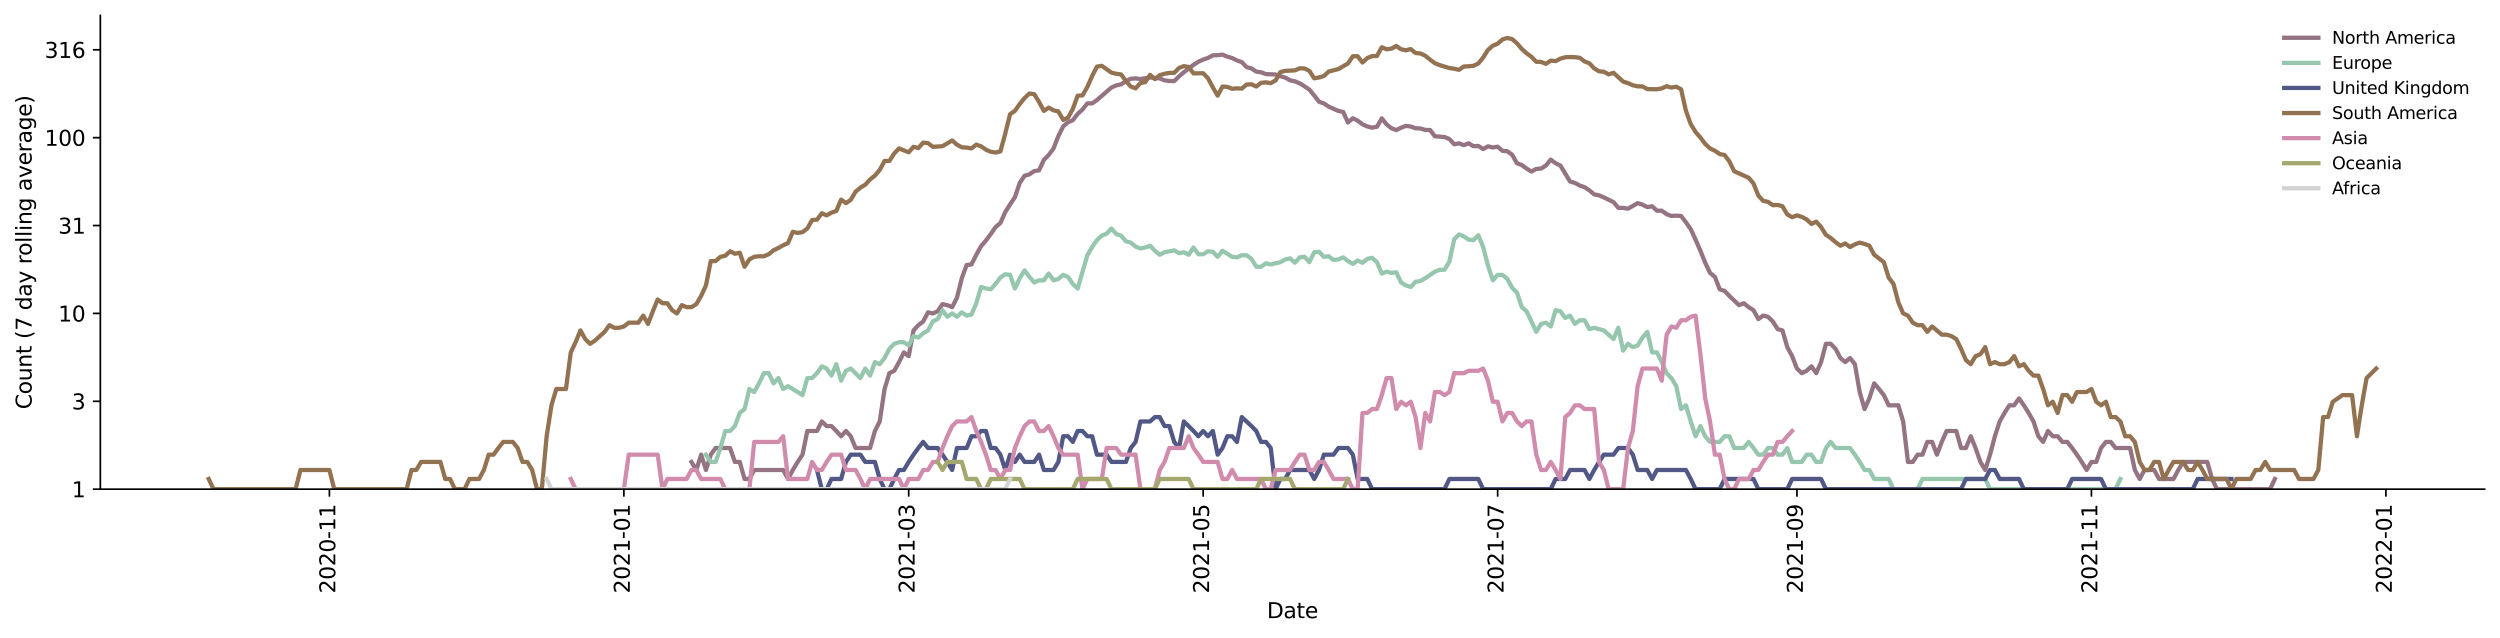 <?xml version="1.0" encoding="utf-8" standalone="no"?>
<!DOCTYPE svg PUBLIC "-//W3C//DTD SVG 1.1//EN"
  "http://www.w3.org/Graphics/SVG/1.1/DTD/svg11.dtd">
<svg height="298.621pt" version="1.1" viewBox="0 0 1170.166 298.621" width="1170.166pt" xmlns="http://www.w3.org/2000/svg" xmlns:xlink="http://www.w3.org/1999/xlink">
 <defs>
  <style type="text/css">*{stroke-linecap:butt;stroke-linejoin:round;}</style>
 </defs>
 <g id="figure_1">
  <g id="patch_1">
   <path d="M 0 298.621 
L 1170.166 298.621 
L 1170.166 0 
L 0 0 
z
" style="fill:#ffffff;"/>
  </g>
  <g id="axes_1">
   <g id="patch_2">
    <path d="M 46.966 228.96 
L 1162.966 228.96 
L 1162.966 7.2 
L 46.966 7.2 
z
" style="fill:#ffffff;"/>
   </g>
   <g id="matplotlib.axis_1">
    <g id="xtick_1">
     <g id="line2d_1">
      <defs>
       <path d="M 0 0 
L 0 3.5 
" id="m8f7bb6a500" style="stroke:#000000;stroke-width:0.8;"/>
      </defs>
      <g>
       <use style="stroke:#000000;stroke-width:0.8;" x="154.182" xlink:href="#m8f7bb6a500" y="228.96"/>
      </g>
     </g>
     <g id="text_1">
      <!-- 2020-11 -->
      <g transform="translate(156.941 277.743)rotate(-90)scale(0.1 -0.1)">
       <defs>
        <path d="M 1228 531 
L 3431 531 
L 3431 0 
L 469 0 
L 469 531 
Q 828 903 1448 1529 
Q 2069 2156 2228 2338 
Q 2531 2678 2651 2914 
Q 2772 3150 2772 3378 
Q 2772 3750 2511 3984 
Q 2250 4219 1831 4219 
Q 1534 4219 1204 4116 
Q 875 4013 500 3803 
L 500 4441 
Q 881 4594 1212 4672 
Q 1544 4750 1819 4750 
Q 2544 4750 2975 4387 
Q 3406 4025 3406 3419 
Q 3406 3131 3298 2873 
Q 3191 2616 2906 2266 
Q 2828 2175 2409 1742 
Q 1991 1309 1228 531 
z
" id="DejaVuSans-32" transform="scale(0.016)"/>
        <path d="M 2034 4250 
Q 1547 4250 1301 3770 
Q 1056 3291 1056 2328 
Q 1056 1369 1301 889 
Q 1547 409 2034 409 
Q 2525 409 2770 889 
Q 3016 1369 3016 2328 
Q 3016 3291 2770 3770 
Q 2525 4250 2034 4250 
z
M 2034 4750 
Q 2819 4750 3233 4129 
Q 3647 3509 3647 2328 
Q 3647 1150 3233 529 
Q 2819 -91 2034 -91 
Q 1250 -91 836 529 
Q 422 1150 422 2328 
Q 422 3509 836 4129 
Q 1250 4750 2034 4750 
z
" id="DejaVuSans-30" transform="scale(0.016)"/>
        <path d="M 313 2009 
L 1997 2009 
L 1997 1497 
L 313 1497 
L 313 2009 
z
" id="DejaVuSans-2d" transform="scale(0.016)"/>
        <path d="M 794 531 
L 1825 531 
L 1825 4091 
L 703 3866 
L 703 4441 
L 1819 4666 
L 2450 4666 
L 2450 531 
L 3481 531 
L 3481 0 
L 794 0 
L 794 531 
z
" id="DejaVuSans-31" transform="scale(0.016)"/>
       </defs>
       <use xlink:href="#DejaVuSans-32"/>
       <use x="63.623" xlink:href="#DejaVuSans-30"/>
       <use x="127.246" xlink:href="#DejaVuSans-32"/>
       <use x="190.869" xlink:href="#DejaVuSans-30"/>
       <use x="254.492" xlink:href="#DejaVuSans-2d"/>
       <use x="290.576" xlink:href="#DejaVuSans-31"/>
       <use x="354.199" xlink:href="#DejaVuSans-31"/>
      </g>
     </g>
    </g>
    <g id="xtick_2">
     <g id="line2d_2">
      <g>
       <use style="stroke:#000000;stroke-width:0.8;" x="292.016" xlink:href="#m8f7bb6a500" y="228.96"/>
      </g>
     </g>
     <g id="text_2">
      <!-- 2021-01 -->
      <g transform="translate(294.775 277.743)rotate(-90)scale(0.1 -0.1)">
       <use xlink:href="#DejaVuSans-32"/>
       <use x="63.623" xlink:href="#DejaVuSans-30"/>
       <use x="127.246" xlink:href="#DejaVuSans-32"/>
       <use x="190.869" xlink:href="#DejaVuSans-31"/>
       <use x="254.492" xlink:href="#DejaVuSans-2d"/>
       <use x="290.576" xlink:href="#DejaVuSans-30"/>
       <use x="354.199" xlink:href="#DejaVuSans-31"/>
      </g>
     </g>
    </g>
    <g id="xtick_3">
     <g id="line2d_3">
      <g>
       <use style="stroke:#000000;stroke-width:0.8;" x="425.33" xlink:href="#m8f7bb6a500" y="228.96"/>
      </g>
     </g>
     <g id="text_3">
      <!-- 2021-03 -->
      <g transform="translate(428.089 277.743)rotate(-90)scale(0.1 -0.1)">
       <defs>
        <path d="M 2597 2516 
Q 3050 2419 3304 2112 
Q 3559 1806 3559 1356 
Q 3559 666 3084 287 
Q 2609 -91 1734 -91 
Q 1441 -91 1130 -33 
Q 819 25 488 141 
L 488 750 
Q 750 597 1062 519 
Q 1375 441 1716 441 
Q 2309 441 2620 675 
Q 2931 909 2931 1356 
Q 2931 1769 2642 2001 
Q 2353 2234 1838 2234 
L 1294 2234 
L 1294 2753 
L 1863 2753 
Q 2328 2753 2575 2939 
Q 2822 3125 2822 3475 
Q 2822 3834 2567 4026 
Q 2313 4219 1838 4219 
Q 1578 4219 1281 4162 
Q 984 4106 628 3988 
L 628 4550 
Q 988 4650 1302 4700 
Q 1616 4750 1894 4750 
Q 2613 4750 3031 4423 
Q 3450 4097 3450 3541 
Q 3450 3153 3228 2886 
Q 3006 2619 2597 2516 
z
" id="DejaVuSans-33" transform="scale(0.016)"/>
       </defs>
       <use xlink:href="#DejaVuSans-32"/>
       <use x="63.623" xlink:href="#DejaVuSans-30"/>
       <use x="127.246" xlink:href="#DejaVuSans-32"/>
       <use x="190.869" xlink:href="#DejaVuSans-31"/>
       <use x="254.492" xlink:href="#DejaVuSans-2d"/>
       <use x="290.576" xlink:href="#DejaVuSans-30"/>
       <use x="354.199" xlink:href="#DejaVuSans-33"/>
      </g>
     </g>
    </g>
    <g id="xtick_4">
     <g id="line2d_4">
      <g>
       <use style="stroke:#000000;stroke-width:0.8;" x="563.164" xlink:href="#m8f7bb6a500" y="228.96"/>
      </g>
     </g>
     <g id="text_4">
      <!-- 2021-05 -->
      <g transform="translate(565.923 277.743)rotate(-90)scale(0.1 -0.1)">
       <defs>
        <path d="M 691 4666 
L 3169 4666 
L 3169 4134 
L 1269 4134 
L 1269 2991 
Q 1406 3038 1543 3061 
Q 1681 3084 1819 3084 
Q 2600 3084 3056 2656 
Q 3513 2228 3513 1497 
Q 3513 744 3044 326 
Q 2575 -91 1722 -91 
Q 1428 -91 1123 -41 
Q 819 9 494 109 
L 494 744 
Q 775 591 1075 516 
Q 1375 441 1709 441 
Q 2250 441 2565 725 
Q 2881 1009 2881 1497 
Q 2881 1984 2565 2268 
Q 2250 2553 1709 2553 
Q 1456 2553 1204 2497 
Q 953 2441 691 2322 
L 691 4666 
z
" id="DejaVuSans-35" transform="scale(0.016)"/>
       </defs>
       <use xlink:href="#DejaVuSans-32"/>
       <use x="63.623" xlink:href="#DejaVuSans-30"/>
       <use x="127.246" xlink:href="#DejaVuSans-32"/>
       <use x="190.869" xlink:href="#DejaVuSans-31"/>
       <use x="254.492" xlink:href="#DejaVuSans-2d"/>
       <use x="290.576" xlink:href="#DejaVuSans-30"/>
       <use x="354.199" xlink:href="#DejaVuSans-35"/>
      </g>
     </g>
    </g>
    <g id="xtick_5">
     <g id="line2d_5">
      <g>
       <use style="stroke:#000000;stroke-width:0.8;" x="700.997" xlink:href="#m8f7bb6a500" y="228.96"/>
      </g>
     </g>
     <g id="text_5">
      <!-- 2021-07 -->
      <g transform="translate(703.757 277.743)rotate(-90)scale(0.1 -0.1)">
       <defs>
        <path d="M 525 4666 
L 3525 4666 
L 3525 4397 
L 1831 0 
L 1172 0 
L 2766 4134 
L 525 4134 
L 525 4666 
z
" id="DejaVuSans-37" transform="scale(0.016)"/>
       </defs>
       <use xlink:href="#DejaVuSans-32"/>
       <use x="63.623" xlink:href="#DejaVuSans-30"/>
       <use x="127.246" xlink:href="#DejaVuSans-32"/>
       <use x="190.869" xlink:href="#DejaVuSans-31"/>
       <use x="254.492" xlink:href="#DejaVuSans-2d"/>
       <use x="290.576" xlink:href="#DejaVuSans-30"/>
       <use x="354.199" xlink:href="#DejaVuSans-37"/>
      </g>
     </g>
    </g>
    <g id="xtick_6">
     <g id="line2d_6">
      <g>
       <use style="stroke:#000000;stroke-width:0.8;" x="841.09" xlink:href="#m8f7bb6a500" y="228.96"/>
      </g>
     </g>
     <g id="text_6">
      <!-- 2021-09 -->
      <g transform="translate(843.85 277.743)rotate(-90)scale(0.1 -0.1)">
       <defs>
        <path d="M 703 97 
L 703 672 
Q 941 559 1184 500 
Q 1428 441 1663 441 
Q 2288 441 2617 861 
Q 2947 1281 2994 2138 
Q 2813 1869 2534 1725 
Q 2256 1581 1919 1581 
Q 1219 1581 811 2004 
Q 403 2428 403 3163 
Q 403 3881 828 4315 
Q 1253 4750 1959 4750 
Q 2769 4750 3195 4129 
Q 3622 3509 3622 2328 
Q 3622 1225 3098 567 
Q 2575 -91 1691 -91 
Q 1453 -91 1209 -44 
Q 966 3 703 97 
z
M 1959 2075 
Q 2384 2075 2632 2365 
Q 2881 2656 2881 3163 
Q 2881 3666 2632 3958 
Q 2384 4250 1959 4250 
Q 1534 4250 1286 3958 
Q 1038 3666 1038 3163 
Q 1038 2656 1286 2365 
Q 1534 2075 1959 2075 
z
" id="DejaVuSans-39" transform="scale(0.016)"/>
       </defs>
       <use xlink:href="#DejaVuSans-32"/>
       <use x="63.623" xlink:href="#DejaVuSans-30"/>
       <use x="127.246" xlink:href="#DejaVuSans-32"/>
       <use x="190.869" xlink:href="#DejaVuSans-31"/>
       <use x="254.492" xlink:href="#DejaVuSans-2d"/>
       <use x="290.576" xlink:href="#DejaVuSans-30"/>
       <use x="354.199" xlink:href="#DejaVuSans-39"/>
      </g>
     </g>
    </g>
    <g id="xtick_7">
     <g id="line2d_7">
      <g>
       <use style="stroke:#000000;stroke-width:0.8;" x="978.924" xlink:href="#m8f7bb6a500" y="228.96"/>
      </g>
     </g>
     <g id="text_7">
      <!-- 2021-11 -->
      <g transform="translate(981.683 277.743)rotate(-90)scale(0.1 -0.1)">
       <use xlink:href="#DejaVuSans-32"/>
       <use x="63.623" xlink:href="#DejaVuSans-30"/>
       <use x="127.246" xlink:href="#DejaVuSans-32"/>
       <use x="190.869" xlink:href="#DejaVuSans-31"/>
       <use x="254.492" xlink:href="#DejaVuSans-2d"/>
       <use x="290.576" xlink:href="#DejaVuSans-31"/>
       <use x="354.199" xlink:href="#DejaVuSans-31"/>
      </g>
     </g>
    </g>
    <g id="xtick_8">
     <g id="line2d_8">
      <g>
       <use style="stroke:#000000;stroke-width:0.8;" x="1116.757" xlink:href="#m8f7bb6a500" y="228.96"/>
      </g>
     </g>
     <g id="text_8">
      <!-- 2022-01 -->
      <g transform="translate(1119.517 277.743)rotate(-90)scale(0.1 -0.1)">
       <use xlink:href="#DejaVuSans-32"/>
       <use x="63.623" xlink:href="#DejaVuSans-30"/>
       <use x="127.246" xlink:href="#DejaVuSans-32"/>
       <use x="190.869" xlink:href="#DejaVuSans-32"/>
       <use x="254.492" xlink:href="#DejaVuSans-2d"/>
       <use x="290.576" xlink:href="#DejaVuSans-30"/>
       <use x="354.199" xlink:href="#DejaVuSans-31"/>
      </g>
     </g>
    </g>
    <g id="text_9">
     <!-- Date -->
     <g transform="translate(593.015 289.341)scale(0.1 -0.1)">
      <defs>
       <path d="M 1259 4147 
L 1259 519 
L 2022 519 
Q 2988 519 3436 956 
Q 3884 1394 3884 2338 
Q 3884 3275 3436 3711 
Q 2988 4147 2022 4147 
L 1259 4147 
z
M 628 4666 
L 1925 4666 
Q 3281 4666 3915 4102 
Q 4550 3538 4550 2338 
Q 4550 1131 3912 565 
Q 3275 0 1925 0 
L 628 0 
L 628 4666 
z
" id="DejaVuSans-44" transform="scale(0.016)"/>
       <path d="M 2194 1759 
Q 1497 1759 1228 1600 
Q 959 1441 959 1056 
Q 959 750 1161 570 
Q 1363 391 1709 391 
Q 2188 391 2477 730 
Q 2766 1069 2766 1631 
L 2766 1759 
L 2194 1759 
z
M 3341 1997 
L 3341 0 
L 2766 0 
L 2766 531 
Q 2569 213 2275 61 
Q 1981 -91 1556 -91 
Q 1019 -91 701 211 
Q 384 513 384 1019 
Q 384 1609 779 1909 
Q 1175 2209 1959 2209 
L 2766 2209 
L 2766 2266 
Q 2766 2663 2505 2880 
Q 2244 3097 1772 3097 
Q 1472 3097 1187 3025 
Q 903 2953 641 2809 
L 641 3341 
Q 956 3463 1253 3523 
Q 1550 3584 1831 3584 
Q 2591 3584 2966 3190 
Q 3341 2797 3341 1997 
z
" id="DejaVuSans-61" transform="scale(0.016)"/>
       <path d="M 1172 4494 
L 1172 3500 
L 2356 3500 
L 2356 3053 
L 1172 3053 
L 1172 1153 
Q 1172 725 1289 603 
Q 1406 481 1766 481 
L 2356 481 
L 2356 0 
L 1766 0 
Q 1100 0 847 248 
Q 594 497 594 1153 
L 594 3053 
L 172 3053 
L 172 3500 
L 594 3500 
L 594 4494 
L 1172 4494 
z
" id="DejaVuSans-74" transform="scale(0.016)"/>
       <path d="M 3597 1894 
L 3597 1613 
L 953 1613 
Q 991 1019 1311 708 
Q 1631 397 2203 397 
Q 2534 397 2845 478 
Q 3156 559 3463 722 
L 3463 178 
Q 3153 47 2828 -22 
Q 2503 -91 2169 -91 
Q 1331 -91 842 396 
Q 353 884 353 1716 
Q 353 2575 817 3079 
Q 1281 3584 2069 3584 
Q 2775 3584 3186 3129 
Q 3597 2675 3597 1894 
z
M 3022 2063 
Q 3016 2534 2758 2815 
Q 2500 3097 2075 3097 
Q 1594 3097 1305 2825 
Q 1016 2553 972 2059 
L 3022 2063 
z
" id="DejaVuSans-65" transform="scale(0.016)"/>
      </defs>
      <use xlink:href="#DejaVuSans-44"/>
      <use x="77.002" xlink:href="#DejaVuSans-61"/>
      <use x="138.281" xlink:href="#DejaVuSans-74"/>
      <use x="177.49" xlink:href="#DejaVuSans-65"/>
     </g>
    </g>
   </g>
   <g id="matplotlib.axis_2">
    <g id="ytick_1">
     <g id="line2d_9">
      <defs>
       <path d="M 0 0 
L -3.5 0 
" id="m1ca1a6a3bb" style="stroke:#000000;stroke-width:0.8;"/>
      </defs>
      <g>
       <use style="stroke:#000000;stroke-width:0.8;" x="46.966" xlink:href="#m1ca1a6a3bb" y="228.96"/>
      </g>
     </g>
     <g id="text_10">
      <!-- 1 -->
      <g transform="translate(33.603 232.759)scale(0.1 -0.1)">
       <use xlink:href="#DejaVuSans-31"/>
      </g>
     </g>
    </g>
    <g id="ytick_2">
     <g id="line2d_10">
      <g>
       <use style="stroke:#000000;stroke-width:0.8;" x="46.966" xlink:href="#m1ca1a6a3bb" y="187.831"/>
      </g>
     </g>
     <g id="text_11">
      <!-- 3 -->
      <g transform="translate(33.603 191.63)scale(0.1 -0.1)">
       <use xlink:href="#DejaVuSans-33"/>
      </g>
     </g>
    </g>
    <g id="ytick_3">
     <g id="line2d_11">
      <g>
       <use style="stroke:#000000;stroke-width:0.8;" x="46.966" xlink:href="#m1ca1a6a3bb" y="146.702"/>
      </g>
     </g>
     <g id="text_12">
      <!-- 10 -->
      <g transform="translate(27.241 150.501)scale(0.1 -0.1)">
       <use xlink:href="#DejaVuSans-31"/>
       <use x="63.623" xlink:href="#DejaVuSans-30"/>
      </g>
     </g>
    </g>
    <g id="ytick_4">
     <g id="line2d_12">
      <g>
       <use style="stroke:#000000;stroke-width:0.8;" x="46.966" xlink:href="#m1ca1a6a3bb" y="105.573"/>
      </g>
     </g>
     <g id="text_13">
      <!-- 31 -->
      <g transform="translate(27.241 109.372)scale(0.1 -0.1)">
       <use xlink:href="#DejaVuSans-33"/>
       <use x="63.623" xlink:href="#DejaVuSans-31"/>
      </g>
     </g>
    </g>
    <g id="ytick_5">
     <g id="line2d_13">
      <g>
       <use style="stroke:#000000;stroke-width:0.8;" x="46.966" xlink:href="#m1ca1a6a3bb" y="64.444"/>
      </g>
     </g>
     <g id="text_14">
      <!-- 100 -->
      <g transform="translate(20.878 68.243)scale(0.1 -0.1)">
       <use xlink:href="#DejaVuSans-31"/>
       <use x="63.623" xlink:href="#DejaVuSans-30"/>
       <use x="127.246" xlink:href="#DejaVuSans-30"/>
      </g>
     </g>
    </g>
    <g id="ytick_6">
     <g id="line2d_14">
      <g>
       <use style="stroke:#000000;stroke-width:0.8;" x="46.966" xlink:href="#m1ca1a6a3bb" y="23.315"/>
      </g>
     </g>
     <g id="text_15">
      <!-- 316 -->
      <g transform="translate(20.878 27.114)scale(0.1 -0.1)">
       <defs>
        <path d="M 2113 2584 
Q 1688 2584 1439 2293 
Q 1191 2003 1191 1497 
Q 1191 994 1439 701 
Q 1688 409 2113 409 
Q 2538 409 2786 701 
Q 3034 994 3034 1497 
Q 3034 2003 2786 2293 
Q 2538 2584 2113 2584 
z
M 3366 4563 
L 3366 3988 
Q 3128 4100 2886 4159 
Q 2644 4219 2406 4219 
Q 1781 4219 1451 3797 
Q 1122 3375 1075 2522 
Q 1259 2794 1537 2939 
Q 1816 3084 2150 3084 
Q 2853 3084 3261 2657 
Q 3669 2231 3669 1497 
Q 3669 778 3244 343 
Q 2819 -91 2113 -91 
Q 1303 -91 875 529 
Q 447 1150 447 2328 
Q 447 3434 972 4092 
Q 1497 4750 2381 4750 
Q 2619 4750 2861 4703 
Q 3103 4656 3366 4563 
z
" id="DejaVuSans-36" transform="scale(0.016)"/>
       </defs>
       <use xlink:href="#DejaVuSans-33"/>
       <use x="63.623" xlink:href="#DejaVuSans-31"/>
       <use x="127.246" xlink:href="#DejaVuSans-36"/>
      </g>
     </g>
    </g>
    <g id="text_16">
     <!-- Count (7 day rolling average) -->
     <g transform="translate(14.798 191.548)rotate(-90)scale(0.1 -0.1)">
      <defs>
       <path d="M 4122 4306 
L 4122 3641 
Q 3803 3938 3442 4084 
Q 3081 4231 2675 4231 
Q 1875 4231 1450 3742 
Q 1025 3253 1025 2328 
Q 1025 1406 1450 917 
Q 1875 428 2675 428 
Q 3081 428 3442 575 
Q 3803 722 4122 1019 
L 4122 359 
Q 3791 134 3420 21 
Q 3050 -91 2638 -91 
Q 1578 -91 968 557 
Q 359 1206 359 2328 
Q 359 3453 968 4101 
Q 1578 4750 2638 4750 
Q 3056 4750 3426 4639 
Q 3797 4528 4122 4306 
z
" id="DejaVuSans-43" transform="scale(0.016)"/>
       <path d="M 1959 3097 
Q 1497 3097 1228 2736 
Q 959 2375 959 1747 
Q 959 1119 1226 758 
Q 1494 397 1959 397 
Q 2419 397 2687 759 
Q 2956 1122 2956 1747 
Q 2956 2369 2687 2733 
Q 2419 3097 1959 3097 
z
M 1959 3584 
Q 2709 3584 3137 3096 
Q 3566 2609 3566 1747 
Q 3566 888 3137 398 
Q 2709 -91 1959 -91 
Q 1206 -91 779 398 
Q 353 888 353 1747 
Q 353 2609 779 3096 
Q 1206 3584 1959 3584 
z
" id="DejaVuSans-6f" transform="scale(0.016)"/>
       <path d="M 544 1381 
L 544 3500 
L 1119 3500 
L 1119 1403 
Q 1119 906 1312 657 
Q 1506 409 1894 409 
Q 2359 409 2629 706 
Q 2900 1003 2900 1516 
L 2900 3500 
L 3475 3500 
L 3475 0 
L 2900 0 
L 2900 538 
Q 2691 219 2414 64 
Q 2138 -91 1772 -91 
Q 1169 -91 856 284 
Q 544 659 544 1381 
z
M 1991 3584 
L 1991 3584 
z
" id="DejaVuSans-75" transform="scale(0.016)"/>
       <path d="M 3513 2113 
L 3513 0 
L 2938 0 
L 2938 2094 
Q 2938 2591 2744 2837 
Q 2550 3084 2163 3084 
Q 1697 3084 1428 2787 
Q 1159 2491 1159 1978 
L 1159 0 
L 581 0 
L 581 3500 
L 1159 3500 
L 1159 2956 
Q 1366 3272 1645 3428 
Q 1925 3584 2291 3584 
Q 2894 3584 3203 3211 
Q 3513 2838 3513 2113 
z
" id="DejaVuSans-6e" transform="scale(0.016)"/>
       <path id="DejaVuSans-20" transform="scale(0.016)"/>
       <path d="M 1984 4856 
Q 1566 4138 1362 3434 
Q 1159 2731 1159 2009 
Q 1159 1288 1364 580 
Q 1569 -128 1984 -844 
L 1484 -844 
Q 1016 -109 783 600 
Q 550 1309 550 2009 
Q 550 2706 781 3412 
Q 1013 4119 1484 4856 
L 1984 4856 
z
" id="DejaVuSans-28" transform="scale(0.016)"/>
       <path d="M 2906 2969 
L 2906 4863 
L 3481 4863 
L 3481 0 
L 2906 0 
L 2906 525 
Q 2725 213 2448 61 
Q 2172 -91 1784 -91 
Q 1150 -91 751 415 
Q 353 922 353 1747 
Q 353 2572 751 3078 
Q 1150 3584 1784 3584 
Q 2172 3584 2448 3432 
Q 2725 3281 2906 2969 
z
M 947 1747 
Q 947 1113 1208 752 
Q 1469 391 1925 391 
Q 2381 391 2643 752 
Q 2906 1113 2906 1747 
Q 2906 2381 2643 2742 
Q 2381 3103 1925 3103 
Q 1469 3103 1208 2742 
Q 947 2381 947 1747 
z
" id="DejaVuSans-64" transform="scale(0.016)"/>
       <path d="M 2059 -325 
Q 1816 -950 1584 -1140 
Q 1353 -1331 966 -1331 
L 506 -1331 
L 506 -850 
L 844 -850 
Q 1081 -850 1212 -737 
Q 1344 -625 1503 -206 
L 1606 56 
L 191 3500 
L 800 3500 
L 1894 763 
L 2988 3500 
L 3597 3500 
L 2059 -325 
z
" id="DejaVuSans-79" transform="scale(0.016)"/>
       <path d="M 2631 2963 
Q 2534 3019 2420 3045 
Q 2306 3072 2169 3072 
Q 1681 3072 1420 2755 
Q 1159 2438 1159 1844 
L 1159 0 
L 581 0 
L 581 3500 
L 1159 3500 
L 1159 2956 
Q 1341 3275 1631 3429 
Q 1922 3584 2338 3584 
Q 2397 3584 2469 3576 
Q 2541 3569 2628 3553 
L 2631 2963 
z
" id="DejaVuSans-72" transform="scale(0.016)"/>
       <path d="M 603 4863 
L 1178 4863 
L 1178 0 
L 603 0 
L 603 4863 
z
" id="DejaVuSans-6c" transform="scale(0.016)"/>
       <path d="M 603 3500 
L 1178 3500 
L 1178 0 
L 603 0 
L 603 3500 
z
M 603 4863 
L 1178 4863 
L 1178 4134 
L 603 4134 
L 603 4863 
z
" id="DejaVuSans-69" transform="scale(0.016)"/>
       <path d="M 2906 1791 
Q 2906 2416 2648 2759 
Q 2391 3103 1925 3103 
Q 1463 3103 1205 2759 
Q 947 2416 947 1791 
Q 947 1169 1205 825 
Q 1463 481 1925 481 
Q 2391 481 2648 825 
Q 2906 1169 2906 1791 
z
M 3481 434 
Q 3481 -459 3084 -895 
Q 2688 -1331 1869 -1331 
Q 1566 -1331 1297 -1286 
Q 1028 -1241 775 -1147 
L 775 -588 
Q 1028 -725 1275 -790 
Q 1522 -856 1778 -856 
Q 2344 -856 2625 -561 
Q 2906 -266 2906 331 
L 2906 616 
Q 2728 306 2450 153 
Q 2172 0 1784 0 
Q 1141 0 747 490 
Q 353 981 353 1791 
Q 353 2603 747 3093 
Q 1141 3584 1784 3584 
Q 2172 3584 2450 3431 
Q 2728 3278 2906 2969 
L 2906 3500 
L 3481 3500 
L 3481 434 
z
" id="DejaVuSans-67" transform="scale(0.016)"/>
       <path d="M 191 3500 
L 800 3500 
L 1894 563 
L 2988 3500 
L 3597 3500 
L 2284 0 
L 1503 0 
L 191 3500 
z
" id="DejaVuSans-76" transform="scale(0.016)"/>
       <path d="M 513 4856 
L 1013 4856 
Q 1481 4119 1714 3412 
Q 1947 2706 1947 2009 
Q 1947 1309 1714 600 
Q 1481 -109 1013 -844 
L 513 -844 
Q 928 -128 1133 580 
Q 1338 1288 1338 2009 
Q 1338 2731 1133 3434 
Q 928 4138 513 4856 
z
" id="DejaVuSans-29" transform="scale(0.016)"/>
      </defs>
      <use xlink:href="#DejaVuSans-43"/>
      <use x="69.824" xlink:href="#DejaVuSans-6f"/>
      <use x="131.006" xlink:href="#DejaVuSans-75"/>
      <use x="194.385" xlink:href="#DejaVuSans-6e"/>
      <use x="257.764" xlink:href="#DejaVuSans-74"/>
      <use x="296.973" xlink:href="#DejaVuSans-20"/>
      <use x="328.76" xlink:href="#DejaVuSans-28"/>
      <use x="367.773" xlink:href="#DejaVuSans-37"/>
      <use x="431.396" xlink:href="#DejaVuSans-20"/>
      <use x="463.184" xlink:href="#DejaVuSans-64"/>
      <use x="526.66" xlink:href="#DejaVuSans-61"/>
      <use x="587.939" xlink:href="#DejaVuSans-79"/>
      <use x="647.119" xlink:href="#DejaVuSans-20"/>
      <use x="678.906" xlink:href="#DejaVuSans-72"/>
      <use x="717.77" xlink:href="#DejaVuSans-6f"/>
      <use x="778.951" xlink:href="#DejaVuSans-6c"/>
      <use x="806.734" xlink:href="#DejaVuSans-6c"/>
      <use x="834.518" xlink:href="#DejaVuSans-69"/>
      <use x="862.301" xlink:href="#DejaVuSans-6e"/>
      <use x="925.68" xlink:href="#DejaVuSans-67"/>
      <use x="989.156" xlink:href="#DejaVuSans-20"/>
      <use x="1020.943" xlink:href="#DejaVuSans-61"/>
      <use x="1082.223" xlink:href="#DejaVuSans-76"/>
      <use x="1141.402" xlink:href="#DejaVuSans-65"/>
      <use x="1202.926" xlink:href="#DejaVuSans-72"/>
      <use x="1244.039" xlink:href="#DejaVuSans-61"/>
      <use x="1305.318" xlink:href="#DejaVuSans-67"/>
      <use x="1368.795" xlink:href="#DejaVuSans-65"/>
      <use x="1430.318" xlink:href="#DejaVuSans-29"/>
     </g>
    </g>
   </g>
   <g id="line2d_15">
    <path clip-path="url(#pb3ec62ccee)" d="M 323.65 216.218 
L 325.909 219.982 
L 328.169 212.813 
L 330.428 219.982 
L 332.688 212.813 
L 334.947 209.705 
L 341.726 209.705 
L 343.986 216.218 
L 346.245 216.218 
L 348.505 224.19 
L 350.764 224.19 
L 353.024 219.982 
L 366.581 219.982 
L 368.841 224.19 
L 371.1 219.982 
L 373.36 216.218 
L 375.62 212.813 
L 377.879 201.733 
L 382.398 201.733 
L 384.658 197.262 
L 386.917 199.428 
L 389.177 199.428 
L 391.437 201.733 
L 393.696 204.198 
L 395.956 201.733 
L 398.215 204.198 
L 400.475 209.705 
L 407.254 209.705 
L 409.513 201.733 
L 411.773 197.262 
L 414.032 182.083 
L 416.292 174.665 
L 418.551 173.566 
L 420.811 169.479 
L 423.071 164.951 
L 425.33 166.694 
L 427.59 154.674 
L 429.849 152.209 
L 432.109 150.466 
L 434.368 146.195 
L 436.628 146.702 
L 438.887 145.696 
L 441.147 142.381 
L 443.407 142.836 
L 445.666 143.764 
L 447.926 139.348 
L 450.185 130.232 
L 452.445 124.042 
L 454.704 123.772 
L 456.964 119.238 
L 459.224 115.215 
L 461.483 112.567 
L 463.743 109.557 
L 466.002 106.284 
L 468.262 104.361 
L 470.521 99.28 
L 472.781 95.679 
L 475.041 92.296 
L 477.3 85.616 
L 479.56 82.27 
L 481.819 81.604 
L 484.079 80.07 
L 486.338 79.755 
L 488.598 74.858 
L 490.858 72.543 
L 493.117 69.478 
L 495.377 63.737 
L 497.636 59.142 
L 499.896 57.215 
L 502.155 56.269 
L 504.415 53.31 
L 506.674 51.276 
L 508.934 48.395 
L 511.194 48.395 
L 513.453 46.834 
L 520.232 40.955 
L 522.491 39.964 
L 524.751 39.478 
L 527.011 37.987 
L 529.27 36.862 
L 531.53 36.697 
L 533.789 36.98 
L 538.308 36.277 
L 542.828 36.697 
L 545.087 37.6 
L 547.347 37.915 
L 549.606 37.963 
L 551.866 35.747 
L 554.125 33.812 
L 558.645 30.348 
L 560.904 28.904 
L 563.164 27.899 
L 565.423 27.119 
L 567.683 25.901 
L 569.942 25.832 
L 572.202 25.573 
L 574.461 26.514 
L 576.721 27.191 
L 578.981 28.287 
L 581.24 29.074 
L 583.5 31.426 
L 585.759 32.018 
L 588.019 33.51 
L 590.278 33.834 
L 592.538 34.689 
L 597.057 34.867 
L 599.317 35.679 
L 601.576 36.323 
L 603.836 37.6 
L 606.095 38.061 
L 608.355 39.024 
L 610.615 40.404 
L 612.874 41.947 
L 615.134 44.686 
L 617.393 47.622 
L 619.653 48.395 
L 621.912 49.925 
L 626.432 51.917 
L 628.691 52.387 
L 630.951 57.34 
L 633.21 55.347 
L 635.47 56.472 
L 637.729 58.187 
L 639.989 59.186 
L 642.248 59.763 
L 644.508 59.318 
L 646.768 55.426 
L 649.027 58.23 
L 651.287 60.033 
L 653.546 60.9 
L 655.806 59.763 
L 658.065 58.922 
L 660.325 59.23 
L 662.585 60.033 
L 664.844 60.123 
L 667.104 60.808 
L 669.363 60.854 
L 671.623 63.787 
L 676.142 64.139 
L 678.402 65.062 
L 680.661 67.534 
L 682.921 67.091 
L 685.18 67.925 
L 687.44 67.091 
L 689.699 68.435 
L 691.959 68.321 
L 694.219 69.773 
L 696.478 68.493 
L 698.738 69.011 
L 700.997 68.664 
L 703.257 70.612 
L 705.516 70.794 
L 707.776 72.416 
L 710.035 76.393 
L 712.295 77.259 
L 714.555 78.903 
L 716.814 80.308 
L 719.074 79.057 
L 721.333 78.903 
L 723.593 77.479 
L 725.852 74.721 
L 728.112 76.393 
L 730.372 77.479 
L 734.891 84.976 
L 737.15 85.616 
L 739.41 86.837 
L 741.669 87.609 
L 743.929 89.104 
L 746.189 90.985 
L 748.448 91.417 
L 750.708 92.407 
L 755.227 94.594 
L 757.486 97.306 
L 759.746 97.306 
L 762.006 97.692 
L 766.525 95.072 
L 768.784 95.801 
L 771.044 96.923 
L 773.303 96.545 
L 775.563 98.609 
L 777.822 98.609 
L 780.082 100.24 
L 782.342 101.084 
L 784.601 100.942 
L 786.861 101.084 
L 789.12 104.05 
L 791.38 107.285 
L 793.639 112.177 
L 795.899 117.394 
L 798.159 122.975 
L 800.418 127.746 
L 802.678 129.594 
L 804.937 135.418 
L 807.197 136.17 
L 809.456 138.527 
L 813.976 142.836 
L 816.235 141.932 
L 818.495 143.764 
L 820.754 145.203 
L 823.014 149.349 
L 825.273 147.738 
L 827.533 148.267 
L 829.793 150.466 
L 832.052 154.041 
L 834.312 154.674 
L 836.571 162.486 
L 838.831 166.694 
L 841.09 172.5 
L 843.35 174.665 
L 845.609 173.566 
L 847.869 171.464 
L 850.129 174.665 
L 852.388 169.479 
L 854.648 160.933 
L 856.907 160.933 
L 859.167 163.289 
L 861.426 167.598 
L 863.686 169.479 
L 865.946 167.598 
L 868.205 170.458 
L 870.465 183.484 
L 872.724 191.456 
L 874.984 186.463 
L 877.243 179.436 
L 879.503 182.083 
L 881.763 184.943 
L 884.022 189.713 
L 888.541 189.713 
L 890.801 197.262 
L 893.06 216.218 
L 895.32 216.218 
L 897.58 212.813 
L 899.839 212.813 
L 902.099 206.845 
L 904.358 206.845 
L 906.618 212.813 
L 908.877 206.845 
L 911.137 201.733 
L 915.656 201.733 
L 917.916 209.705 
L 920.175 209.705 
L 922.435 204.198 
L 924.694 209.705 
L 926.954 216.218 
L 929.213 219.982 
L 931.473 212.813 
L 933.733 204.198 
L 935.992 197.262 
L 938.252 193.288 
L 940.511 189.713 
L 942.771 189.713 
L 945.03 186.463 
L 947.29 189.713 
L 949.55 193.288 
L 951.809 197.262 
L 954.069 204.198 
L 956.328 206.845 
L 958.588 201.733 
L 960.847 204.198 
L 963.107 204.198 
L 965.367 206.845 
L 967.626 206.845 
L 969.886 209.705 
L 972.145 212.813 
L 974.405 216.218 
L 976.664 219.982 
L 978.924 216.218 
L 981.183 216.218 
L 983.443 209.705 
L 985.703 206.845 
L 987.962 206.845 
L 990.222 209.705 
L 997 209.705 
L 999.26 219.982 
L 1001.52 224.19 
L 1003.779 219.982 
L 1008.298 219.982 
L 1010.558 224.19 
L 1017.337 224.19 
L 1019.596 219.982 
L 1021.856 216.218 
L 1033.154 216.218 
L 1035.413 224.19 
L 1037.673 228.96 
L 1062.528 228.96 
L 1064.787 224.19 
L 1064.787 224.19 
" style="fill:none;stroke:#947383;stroke-linecap:square;stroke-width:2;"/>
   </g>
   <g id="line2d_16">
    <path clip-path="url(#pb3ec62ccee)" d="M 330.428 212.813 
L 332.688 216.218 
L 334.947 216.218 
L 337.207 209.705 
L 339.467 201.733 
L 341.726 201.733 
L 343.986 199.428 
L 346.245 193.288 
L 348.505 191.456 
L 350.764 182.083 
L 353.024 183.484 
L 355.284 179.436 
L 357.543 174.665 
L 359.803 174.665 
L 362.062 179.436 
L 364.322 176.971 
L 366.581 182.083 
L 368.841 180.735 
L 373.36 183.484 
L 375.62 184.943 
L 377.879 176.971 
L 380.139 176.971 
L 382.398 174.665 
L 384.658 171.464 
L 386.917 172.5 
L 389.177 175.8 
L 391.437 170.458 
L 393.696 178.182 
L 395.956 173.566 
L 398.215 172.5 
L 402.734 176.971 
L 404.994 172.5 
L 407.254 175.8 
L 409.513 169.479 
L 411.773 170.458 
L 414.032 167.598 
L 416.292 163.289 
L 418.551 160.933 
L 420.811 160.181 
L 423.071 160.181 
L 425.33 161.701 
L 427.59 157.321 
L 429.849 158.015 
L 432.109 155.973 
L 434.368 154.674 
L 436.628 150.466 
L 438.887 149.349 
L 441.147 145.203 
L 443.407 148.267 
L 445.666 146.702 
L 447.926 148.267 
L 450.185 146.195 
L 452.445 147.738 
L 454.704 147.216 
L 456.964 141.932 
L 459.224 134.319 
L 461.483 135.048 
L 463.743 135.418 
L 466.002 132.904 
L 468.262 129.911 
L 470.521 128.351 
L 472.781 128.658 
L 475.041 135.048 
L 477.3 130.232 
L 479.56 126.565 
L 481.819 129.594 
L 484.079 132.217 
L 486.338 131.211 
L 488.598 131.211 
L 490.858 128.047 
L 493.117 131.211 
L 495.377 130.555 
L 497.636 128.658 
L 499.896 129.594 
L 502.155 132.904 
L 504.415 135.048 
L 508.934 119.475 
L 511.194 115.64 
L 513.453 112.371 
L 515.713 110.286 
L 517.972 109.377 
L 520.232 106.948 
L 522.491 109.557 
L 524.751 110.286 
L 527.011 112.962 
L 529.27 113.562 
L 531.53 115.427 
L 533.789 116.287 
L 536.049 115.854 
L 538.308 115.004 
L 540.568 117.394 
L 542.828 119.238 
L 545.087 118.074 
L 549.606 117.17 
L 551.866 118.535 
L 554.125 118.074 
L 556.385 119.238 
L 558.645 115.854 
L 560.904 119.002 
L 563.164 119.002 
L 565.423 117.619 
L 567.683 117.846 
L 569.942 120.197 
L 572.202 117.394 
L 576.721 120.197 
L 578.981 120.441 
L 581.24 119.475 
L 583.5 119.475 
L 585.759 121.182 
L 588.019 124.863 
L 590.278 124.863 
L 592.538 123.239 
L 594.798 123.772 
L 599.317 122.714 
L 601.576 121.433 
L 603.836 120.933 
L 606.095 122.975 
L 608.355 120.441 
L 610.615 120.197 
L 612.874 122.714 
L 615.134 118.074 
L 617.393 117.846 
L 619.653 120.197 
L 621.912 119.955 
L 624.172 121.686 
L 626.432 121.433 
L 628.691 120.441 
L 630.951 122.196 
L 633.21 123.505 
L 635.47 121.94 
L 637.729 122.975 
L 639.989 121.182 
L 642.248 120.686 
L 644.508 122.714 
L 646.768 128.047 
L 649.027 127.15 
L 651.287 127.746 
L 653.546 127.447 
L 655.806 132.217 
L 658.065 133.605 
L 660.325 134.319 
L 662.585 131.878 
L 664.844 131.543 
L 667.104 130.232 
L 671.623 127.15 
L 673.882 126.275 
L 676.142 126.275 
L 678.402 122.454 
L 680.661 111.983 
L 682.921 109.738 
L 685.18 110.656 
L 687.44 112.177 
L 689.699 112.371 
L 691.959 110.102 
L 694.219 115.64 
L 696.478 124.314 
L 698.738 131.211 
L 700.997 128.658 
L 703.257 128.658 
L 705.516 130.555 
L 707.776 134.682 
L 710.035 136.939 
L 712.295 143.764 
L 714.555 145.696 
L 719.074 155.317 
L 721.333 151.618 
L 723.593 151.037 
L 725.852 152.809 
L 728.112 145.203 
L 730.372 145.696 
L 732.631 148.804 
L 734.891 147.738 
L 737.15 151.618 
L 739.41 149.903 
L 741.669 149.903 
L 743.929 154.041 
L 746.189 153.42 
L 750.708 154.674 
L 755.227 158.722 
L 757.486 153.42 
L 759.746 164.11 
L 762.006 160.933 
L 764.265 162.486 
L 766.525 161.701 
L 768.784 158.015 
L 771.044 155.317 
L 773.303 164.951 
L 775.563 164.951 
L 777.822 169.479 
L 780.082 174.665 
L 782.342 176.971 
L 784.601 180.735 
L 786.861 191.456 
L 789.12 189.713 
L 791.38 197.262 
L 793.639 204.198 
L 795.899 199.428 
L 798.159 204.198 
L 800.418 206.845 
L 804.937 206.845 
L 807.197 204.198 
L 809.456 204.198 
L 811.716 209.705 
L 816.235 209.705 
L 818.495 206.845 
L 820.754 209.705 
L 823.014 212.813 
L 825.273 212.813 
L 827.533 209.705 
L 829.793 209.705 
L 832.052 212.813 
L 834.312 212.813 
L 836.571 209.705 
L 838.831 216.218 
L 843.35 216.218 
L 845.609 212.813 
L 847.869 212.813 
L 850.129 216.218 
L 852.388 216.218 
L 854.648 209.705 
L 856.907 206.845 
L 859.167 209.705 
L 865.946 209.705 
L 868.205 212.813 
L 870.465 216.218 
L 872.724 219.982 
L 874.984 219.982 
L 877.243 224.19 
L 884.022 224.19 
L 886.282 228.96 
L 897.58 228.96 
L 899.839 224.19 
L 929.213 224.19 
L 931.473 228.96 
L 990.222 228.96 
L 992.481 224.19 
L 992.481 224.19 
" style="fill:none;stroke:#96c6ad;stroke-linecap:square;stroke-width:2;"/>
   </g>
   <g id="line2d_17">
    <path clip-path="url(#pb3ec62ccee)" d="M 382.398 219.982 
L 384.658 228.96 
L 386.917 228.96 
L 389.177 224.19 
L 393.696 224.19 
L 395.956 216.218 
L 398.215 212.813 
L 402.734 212.813 
L 404.994 216.218 
L 409.513 216.218 
L 411.773 224.19 
L 414.032 228.96 
L 416.292 228.96 
L 418.551 224.19 
L 420.811 219.982 
L 423.071 219.982 
L 425.33 216.218 
L 427.59 212.813 
L 429.849 209.705 
L 432.109 206.845 
L 434.368 209.705 
L 438.887 209.705 
L 441.147 212.813 
L 443.407 216.218 
L 445.666 219.982 
L 447.926 209.705 
L 452.445 209.705 
L 454.704 204.198 
L 456.964 204.198 
L 459.224 201.733 
L 461.483 201.733 
L 463.743 209.705 
L 466.002 209.705 
L 468.262 212.813 
L 470.521 219.982 
L 472.781 212.813 
L 475.041 216.218 
L 477.3 212.813 
L 479.56 216.218 
L 484.079 216.218 
L 486.338 212.813 
L 488.598 219.982 
L 493.117 219.982 
L 495.377 216.218 
L 497.636 204.198 
L 499.896 204.198 
L 502.155 206.845 
L 504.415 201.733 
L 506.674 201.733 
L 508.934 204.198 
L 511.194 204.198 
L 513.453 212.813 
L 517.972 212.813 
L 520.232 216.218 
L 527.011 216.218 
L 529.27 209.705 
L 531.53 206.845 
L 533.789 197.262 
L 538.308 197.262 
L 540.568 195.22 
L 542.828 195.22 
L 545.087 199.428 
L 547.347 199.428 
L 549.606 206.845 
L 551.866 209.705 
L 554.125 197.262 
L 558.645 201.733 
L 560.904 204.198 
L 563.164 201.733 
L 565.423 204.198 
L 567.683 201.733 
L 569.942 212.813 
L 572.202 209.705 
L 574.461 204.198 
L 576.721 204.198 
L 578.981 206.845 
L 581.24 195.22 
L 585.759 199.428 
L 588.019 201.733 
L 590.278 206.845 
L 592.538 206.845 
L 594.798 209.705 
L 597.057 228.96 
L 599.317 224.19 
L 601.576 224.19 
L 603.836 219.982 
L 612.874 219.982 
L 615.134 224.19 
L 617.393 219.982 
L 619.653 212.813 
L 624.172 212.813 
L 626.432 209.705 
L 630.951 209.705 
L 633.21 212.813 
L 635.47 224.19 
L 639.989 224.19 
L 642.248 228.96 
L 676.142 228.96 
L 678.402 224.19 
L 691.959 224.19 
L 694.219 228.96 
L 725.852 228.96 
L 728.112 224.19 
L 732.631 224.19 
L 734.891 219.982 
L 741.669 219.982 
L 743.929 224.19 
L 746.189 219.982 
L 748.448 216.218 
L 750.708 212.813 
L 755.227 212.813 
L 757.486 209.705 
L 762.006 209.705 
L 764.265 212.813 
L 766.525 219.982 
L 771.044 219.982 
L 773.303 224.19 
L 775.563 219.982 
L 789.12 219.982 
L 791.38 224.19 
L 793.639 228.96 
L 804.937 228.96 
L 807.197 224.19 
L 820.754 224.19 
L 823.014 228.96 
L 836.571 228.96 
L 838.831 224.19 
L 852.388 224.19 
L 854.648 228.96 
L 917.916 228.96 
L 920.175 224.19 
L 929.213 224.19 
L 931.473 219.982 
L 933.733 219.982 
L 935.992 224.19 
L 945.03 224.19 
L 947.29 228.96 
L 967.626 228.96 
L 969.886 224.19 
L 983.443 224.19 
L 985.703 228.96 
L 1026.375 228.96 
L 1028.634 224.19 
L 1044.451 224.19 
L 1044.451 224.19 
" style="fill:none;stroke:#525886;stroke-linecap:square;stroke-width:2;"/>
   </g>
   <g id="line2d_18">
    <path clip-path="url(#pb3ec62ccee)" d="M 97.693 224.19 
L 99.952 228.96 
L 138.365 228.96 
L 140.625 219.982 
L 154.182 219.982 
L 156.442 228.96 
L 190.335 228.96 
L 192.595 219.982 
L 194.854 219.982 
L 197.114 216.218 
L 206.152 216.218 
L 208.412 224.19 
L 210.671 224.19 
L 212.931 228.96 
L 217.45 228.96 
L 219.709 224.19 
L 224.229 224.19 
L 226.488 219.982 
L 228.748 212.813 
L 231.007 212.813 
L 233.267 209.705 
L 235.526 206.845 
L 240.046 206.845 
L 242.305 209.705 
L 244.565 216.218 
L 246.824 216.218 
L 249.084 219.982 
L 251.343 228.96 
L 253.603 228.96 
L 255.863 204.198 
L 258.122 189.713 
L 260.382 182.083 
L 264.901 182.083 
L 267.16 164.951 
L 269.42 160.181 
L 271.68 154.674 
L 273.939 158.722 
L 276.199 160.933 
L 278.458 159.444 
L 282.977 155.317 
L 285.237 152.209 
L 287.497 153.42 
L 289.756 153.42 
L 292.016 152.809 
L 294.275 151.037 
L 298.794 151.037 
L 301.054 147.738 
L 303.313 151.618 
L 305.573 145.696 
L 307.833 140.189 
L 310.092 141.932 
L 312.352 141.932 
L 314.611 145.203 
L 316.871 146.702 
L 319.13 142.836 
L 321.39 143.764 
L 323.65 143.764 
L 325.909 142.381 
L 328.169 138.527 
L 330.428 133.605 
L 332.688 122.196 
L 334.947 122.196 
L 337.207 120.197 
L 339.467 119.714 
L 341.726 117.619 
L 343.986 118.768 
L 346.245 118.304 
L 348.505 124.863 
L 350.764 121.433 
L 353.024 120.197 
L 355.284 119.955 
L 357.543 119.955 
L 359.803 119.002 
L 362.062 117.17 
L 364.322 116.07 
L 366.581 114.794 
L 368.841 113.765 
L 371.1 108.49 
L 373.36 109.02 
L 375.62 108.666 
L 377.879 106.948 
L 380.139 102.984 
L 382.398 102.834 
L 384.658 99.825 
L 386.917 100.8 
L 389.177 99.551 
L 391.437 98.743 
L 393.696 93.427 
L 395.956 95.072 
L 398.215 93.542 
L 400.475 89.72 
L 402.734 87.805 
L 404.994 86.457 
L 407.254 83.992 
L 409.513 82.186 
L 411.773 79.521 
L 414.032 75.339 
L 416.292 75.339 
L 418.551 71.846 
L 420.811 69.478 
L 425.33 71.285 
L 427.59 68.722 
L 429.849 69.302 
L 432.109 66.763 
L 434.368 66.982 
L 436.628 68.722 
L 441.147 68.435 
L 445.666 65.743 
L 447.926 67.701 
L 450.185 68.953 
L 452.445 69.069 
L 454.704 69.478 
L 456.964 67.701 
L 459.224 68.493 
L 461.483 70.07 
L 463.743 71.039 
L 466.002 71.409 
L 468.262 70.855 
L 470.521 62.555 
L 472.781 53.459 
L 475.041 51.881 
L 477.3 48.689 
L 479.56 45.91 
L 481.819 43.788 
L 484.079 44.075 
L 486.338 47.685 
L 488.598 51.917 
L 490.858 50.37 
L 493.117 51.631 
L 495.377 52.133 
L 497.636 56.107 
L 499.896 55.071 
L 502.155 50.995 
L 504.415 44.804 
L 506.674 44.657 
L 508.934 40.717 
L 511.194 35.565 
L 513.453 31.183 
L 515.713 30.803 
L 520.232 34.008 
L 522.491 34.534 
L 524.751 34.845 
L 527.011 37.963 
L 529.27 40.482 
L 531.53 41.353 
L 533.789 38.874 
L 536.049 38.428 
L 538.308 35.023 
L 540.568 37.051 
L 542.828 35.203 
L 545.087 34.512 
L 547.347 34.138 
L 549.606 34.095 
L 551.866 31.792 
L 554.125 30.943 
L 556.385 31.345 
L 558.645 34.358 
L 563.164 34.27 
L 565.423 36.627 
L 567.683 40.875 
L 569.942 44.745 
L 572.202 40.534 
L 574.461 40.665 
L 576.721 41.541 
L 578.981 41.353 
L 581.24 41.461 
L 583.5 39.554 
L 585.759 39.453 
L 588.019 40.482 
L 590.278 38.775 
L 592.538 38.552 
L 594.798 38.924 
L 597.057 37.624 
L 599.317 33.726 
L 601.576 33.169 
L 606.095 32.935 
L 608.355 31.977 
L 610.615 32.059 
L 612.874 33.169 
L 615.134 36.65 
L 617.393 36.254 
L 619.653 35.588 
L 621.912 33.489 
L 626.432 32.349 
L 630.951 29.706 
L 633.21 26.32 
L 635.47 26.32 
L 637.729 29.265 
L 639.989 27.173 
L 642.248 26.267 
L 644.508 26.18 
L 646.768 22.103 
L 649.027 23.083 
L 651.287 22.764 
L 653.546 21.515 
L 655.806 23.083 
L 658.065 23.535 
L 660.325 22.971 
L 662.585 24.825 
L 664.844 25.027 
L 667.104 26.093 
L 669.363 27.918 
L 671.623 29.571 
L 673.882 30.486 
L 678.402 31.853 
L 680.661 32.183 
L 682.921 32.683 
L 685.18 31.123 
L 687.44 31.023 
L 689.699 30.803 
L 691.959 29.725 
L 694.219 26.886 
L 696.478 23.389 
L 698.738 21.377 
L 700.997 20.456 
L 703.257 18.472 
L 705.516 17.76 
L 707.776 18.317 
L 710.035 20.234 
L 712.295 22.923 
L 714.555 24.926 
L 716.814 26.584 
L 719.074 28.923 
L 721.333 28.98 
L 723.593 29.88 
L 725.852 28.38 
L 728.112 28.603 
L 730.372 27.444 
L 732.631 26.797 
L 734.891 26.691 
L 737.15 26.762 
L 739.41 27.047 
L 741.669 28.753 
L 743.929 29.609 
L 746.189 32.018 
L 748.448 33.36 
L 750.708 33.575 
L 752.967 34.822 
L 755.227 34.073 
L 759.746 38.207 
L 762.006 38.899 
L 764.265 39.912 
L 766.525 40.404 
L 768.784 40.456 
L 771.044 41.703 
L 775.563 41.784 
L 777.822 41.38 
L 780.082 40.351 
L 782.342 40.981 
L 784.601 40.586 
L 786.861 41.784 
L 789.12 51.845 
L 791.38 58.101 
L 793.639 61.789 
L 795.899 64.393 
L 798.159 67.367 
L 800.418 69.478 
L 802.678 70.551 
L 804.937 72.098 
L 807.197 72.543 
L 809.456 75.547 
L 811.716 80.149 
L 818.495 83.207 
L 820.754 85.894 
L 823.014 91.525 
L 825.273 94.006 
L 827.533 94.476 
L 829.793 96.047 
L 832.052 95.924 
L 834.312 96.545 
L 836.571 100.379 
L 838.831 101.658 
L 841.09 100.8 
L 843.35 101.513 
L 845.609 102.685 
L 847.869 104.832 
L 850.129 103.742 
L 852.388 106.284 
L 854.648 109.92 
L 856.907 111.408 
L 859.167 113.361 
L 861.426 115.004 
L 863.686 113.968 
L 865.946 115.64 
L 868.205 114.379 
L 870.465 113.562 
L 872.724 114.173 
L 874.984 115.004 
L 877.243 119.238 
L 881.763 122.714 
L 884.022 129.911 
L 886.282 132.904 
L 888.541 141.488 
L 890.801 146.702 
L 893.06 147.738 
L 895.32 151.037 
L 897.58 152.209 
L 899.839 152.209 
L 902.099 155.317 
L 904.358 152.809 
L 908.877 156.641 
L 911.137 156.641 
L 913.396 157.321 
L 915.656 158.722 
L 917.916 163.289 
L 920.175 168.526 
L 922.435 170.458 
L 924.694 166.694 
L 926.954 165.812 
L 929.213 162.486 
L 931.473 170.458 
L 933.733 169.479 
L 935.992 170.458 
L 938.252 170.458 
L 940.511 169.479 
L 942.771 166.694 
L 945.03 171.464 
L 947.29 170.458 
L 949.55 173.566 
L 951.809 175.8 
L 954.069 175.8 
L 956.328 182.083 
L 958.588 189.713 
L 960.847 188.051 
L 963.107 193.288 
L 965.367 184.943 
L 967.626 184.943 
L 969.886 188.051 
L 972.145 183.484 
L 976.664 183.484 
L 978.924 182.083 
L 981.183 188.051 
L 983.443 189.713 
L 985.703 188.051 
L 987.962 195.22 
L 990.222 195.22 
L 992.481 197.262 
L 994.741 204.198 
L 997 204.198 
L 999.26 206.845 
L 1001.52 216.218 
L 1003.779 219.982 
L 1006.039 219.982 
L 1008.298 216.218 
L 1010.558 216.218 
L 1012.817 224.19 
L 1015.077 219.982 
L 1017.337 216.218 
L 1021.856 216.218 
L 1024.115 219.982 
L 1026.375 219.982 
L 1028.634 216.218 
L 1030.894 219.982 
L 1033.154 224.19 
L 1042.192 224.19 
L 1044.451 228.96 
L 1046.711 224.19 
L 1053.49 224.19 
L 1055.749 219.982 
L 1058.009 219.982 
L 1060.268 216.218 
L 1062.528 219.982 
L 1073.826 219.982 
L 1076.085 224.19 
L 1082.864 224.19 
L 1085.124 219.982 
L 1087.383 195.22 
L 1089.643 195.22 
L 1091.902 188.051 
L 1096.421 184.943 
L 1100.941 184.943 
L 1103.2 204.198 
L 1105.46 189.713 
L 1107.719 176.971 
L 1112.238 172.5 
L 1112.238 172.5 
" style="fill:none;stroke:#937252;stroke-linecap:square;stroke-width:2;"/>
   </g>
   <g id="line2d_19">
    <path clip-path="url(#pb3ec62ccee)" d="M 267.16 224.19 
L 269.42 228.96 
L 292.016 228.96 
L 294.275 212.813 
L 307.833 212.813 
L 310.092 228.96 
L 312.352 224.19 
L 321.39 224.19 
L 323.65 219.982 
L 325.909 219.982 
L 328.169 224.19 
L 337.207 224.19 
L 339.467 228.96 
L 350.764 228.96 
L 353.024 206.845 
L 364.322 206.845 
L 366.581 204.198 
L 368.841 224.19 
L 377.879 224.19 
L 380.139 216.218 
L 382.398 219.982 
L 384.658 219.982 
L 386.917 216.218 
L 389.177 212.813 
L 393.696 212.813 
L 395.956 219.982 
L 400.475 219.982 
L 402.734 224.19 
L 404.994 228.96 
L 407.254 224.19 
L 420.811 224.19 
L 423.071 228.96 
L 425.33 224.19 
L 429.849 224.19 
L 432.109 219.982 
L 434.368 219.982 
L 436.628 216.218 
L 438.887 216.218 
L 441.147 209.705 
L 443.407 204.198 
L 445.666 199.428 
L 447.926 197.262 
L 452.445 197.262 
L 454.704 195.22 
L 456.964 201.733 
L 459.224 206.845 
L 461.483 212.813 
L 463.743 219.982 
L 466.002 219.982 
L 468.262 224.19 
L 470.521 219.982 
L 472.781 219.982 
L 475.041 209.705 
L 477.3 204.198 
L 479.56 199.428 
L 481.819 197.262 
L 484.079 197.262 
L 486.338 201.733 
L 488.598 201.733 
L 490.858 199.428 
L 493.117 204.198 
L 495.377 209.705 
L 497.636 212.813 
L 504.415 212.813 
L 506.674 228.96 
L 508.934 224.19 
L 515.713 224.19 
L 517.972 209.705 
L 522.491 209.705 
L 524.751 212.813 
L 531.53 212.813 
L 533.789 228.96 
L 540.568 228.96 
L 542.828 219.982 
L 545.087 216.218 
L 547.347 209.705 
L 554.125 209.705 
L 556.385 204.198 
L 558.645 209.705 
L 560.904 212.813 
L 563.164 216.218 
L 569.942 216.218 
L 572.202 224.19 
L 574.461 224.19 
L 576.721 219.982 
L 578.981 224.19 
L 590.278 224.19 
L 592.538 228.96 
L 594.798 228.96 
L 597.057 219.982 
L 603.836 219.982 
L 606.095 216.218 
L 608.355 212.813 
L 610.615 212.813 
L 612.874 219.982 
L 615.134 219.982 
L 617.393 216.218 
L 619.653 216.218 
L 621.912 219.982 
L 624.172 224.19 
L 630.951 224.19 
L 633.21 228.96 
L 635.47 228.96 
L 637.729 193.288 
L 639.989 193.288 
L 642.248 191.456 
L 644.508 191.456 
L 646.768 184.943 
L 649.027 176.971 
L 651.287 176.971 
L 653.546 191.456 
L 655.806 188.051 
L 658.065 189.713 
L 660.325 188.051 
L 662.585 195.22 
L 664.844 209.705 
L 667.104 193.288 
L 669.363 197.262 
L 671.623 183.484 
L 673.882 183.484 
L 676.142 184.943 
L 678.402 183.484 
L 680.661 174.665 
L 685.18 174.665 
L 687.44 173.566 
L 691.959 173.566 
L 694.219 172.5 
L 696.478 178.182 
L 698.738 188.051 
L 700.997 188.051 
L 703.257 197.262 
L 705.516 193.288 
L 707.776 193.288 
L 710.035 197.262 
L 712.295 199.428 
L 714.555 197.262 
L 716.814 197.262 
L 719.074 212.813 
L 721.333 219.982 
L 723.593 219.982 
L 725.852 216.218 
L 728.112 219.982 
L 730.372 224.19 
L 732.631 195.22 
L 734.891 193.288 
L 737.15 189.713 
L 739.41 189.713 
L 741.669 191.456 
L 746.189 191.456 
L 748.448 216.218 
L 750.708 219.982 
L 752.967 228.96 
L 759.746 228.96 
L 762.006 209.705 
L 764.265 201.733 
L 766.525 180.735 
L 768.784 172.5 
L 775.563 172.5 
L 777.822 178.182 
L 780.082 156.641 
L 782.342 152.809 
L 784.601 153.42 
L 786.861 149.903 
L 789.12 149.903 
L 791.38 148.267 
L 793.639 147.738 
L 795.899 165.812 
L 798.159 186.463 
L 800.418 197.262 
L 802.678 212.813 
L 804.937 212.813 
L 807.197 224.19 
L 809.456 228.96 
L 811.716 228.96 
L 813.976 224.19 
L 818.495 224.19 
L 820.754 219.982 
L 823.014 219.982 
L 825.273 216.218 
L 827.533 212.813 
L 829.793 212.813 
L 832.052 206.845 
L 834.312 206.845 
L 836.571 204.198 
L 838.831 201.733 
L 838.831 201.733 
" style="fill:none;stroke:#d18cad;stroke-linecap:square;stroke-width:2;"/>
   </g>
   <g id="line2d_20">
    <path clip-path="url(#pb3ec62ccee)" d="M 438.887 216.218 
L 441.147 219.982 
L 443.407 216.218 
L 445.666 216.218 
L 447.926 216.218 
L 450.185 216.218 
L 452.445 224.19 
L 454.704 224.19 
L 456.964 224.19 
L 459.224 228.96 
L 461.483 228.96 
L 463.743 224.19 
L 466.002 224.19 
L 468.262 224.19 
L 470.521 224.19 
L 472.781 224.19 
L 475.041 224.19 
L 477.3 224.19 
L 479.56 228.96 
L 481.819 228.96 
L 484.079 228.96 
L 486.338 228.96 
L 488.598 228.96 
L 490.858 228.96 
L 493.117 228.96 
L 495.377 228.96 
L 497.636 228.96 
L 499.896 228.96 
L 502.155 228.96 
L 504.415 224.19 
L 506.674 224.19 
L 508.934 224.19 
L 511.194 224.19 
L 513.453 224.19 
L 515.713 224.19 
L 517.972 224.19 
L 520.232 228.96 
L 522.491 228.96 
L 524.751 228.96 
L 527.011 228.96 
L 529.27 228.96 
L 531.53 228.96 
L 533.789 228.96 
L 536.049 228.96 
L 538.308 228.96 
L 540.568 228.96 
L 542.828 224.19 
L 545.087 224.19 
L 547.347 224.19 
L 549.606 224.19 
L 551.866 224.19 
L 554.125 224.19 
L 556.385 224.19 
L 558.645 228.96 
L 560.904 228.96 
L 563.164 228.96 
L 565.423 228.96 
L 567.683 228.96 
L 569.942 228.96 
L 572.202 228.96 
L 574.461 228.96 
L 576.721 228.96 
L 578.981 228.96 
L 581.24 228.96 
L 583.5 228.96 
L 585.759 228.96 
L 588.019 228.96 
L 590.278 224.19 
L 592.538 224.19 
L 594.798 224.19 
L 597.057 224.19 
L 599.317 224.19 
L 601.576 224.19 
L 603.836 224.19 
L 606.095 228.96 
L 608.355 228.96 
L 610.615 228.96 
L 612.874 228.96 
L 615.134 228.96 
L 617.393 228.96 
L 619.653 228.96 
L 621.912 228.96 
L 624.172 228.96 
L 626.432 228.96 
L 628.691 228.96 
L 630.951 224.19 
" style="fill:none;stroke:#a4a86f;stroke-linecap:square;stroke-width:2;"/>
   </g>
   <g id="line2d_21">
    <path clip-path="url(#pb3ec62ccee)" d="M 255.863 224.19 
L 258.122 228.96 
L 260.382 228.96 
L 262.641 228.96 
L 264.901 228.96 
L 267.16 228.96 
L 269.42 228.96 
L 271.68 228.96 
L 273.939 228.96 
L 276.199 228.96 
L 278.458 228.96 
L 280.718 228.96 
L 282.977 228.96 
L 285.237 228.96 
L 287.497 228.96 
L 289.756 228.96 
L 292.016 228.96 
L 294.275 228.96 
L 296.535 228.96 
L 298.794 228.96 
L 301.054 228.96 
L 303.313 228.96 
L 305.573 228.96 
L 307.833 228.96 
L 310.092 228.96 
L 312.352 228.96 
L 314.611 228.96 
L 316.871 228.96 
L 319.13 228.96 
L 321.39 228.96 
L 323.65 228.96 
L 325.909 228.96 
L 328.169 228.96 
L 330.428 228.96 
L 332.688 228.96 
L 334.947 228.96 
L 337.207 228.96 
L 339.467 228.96 
L 341.726 228.96 
L 343.986 228.96 
L 346.245 228.96 
L 348.505 228.96 
L 350.764 228.96 
L 353.024 228.96 
L 355.284 228.96 
L 357.543 228.96 
L 359.803 228.96 
L 362.062 228.96 
L 364.322 228.96 
L 366.581 228.96 
L 368.841 228.96 
L 371.1 228.96 
L 373.36 228.96 
L 375.62 228.96 
L 377.879 228.96 
L 380.139 228.96 
L 382.398 228.96 
L 384.658 228.96 
L 386.917 228.96 
L 389.177 228.96 
L 391.437 228.96 
L 393.696 228.96 
L 395.956 228.96 
L 398.215 228.96 
L 400.475 228.96 
L 402.734 228.96 
L 404.994 228.96 
L 407.254 228.96 
L 409.513 228.96 
L 411.773 228.96 
L 414.032 228.96 
L 416.292 228.96 
L 418.551 228.96 
L 420.811 228.96 
L 423.071 228.96 
L 425.33 228.96 
L 427.59 228.96 
L 429.849 228.96 
L 432.109 228.96 
L 434.368 228.96 
L 436.628 228.96 
L 438.887 228.96 
L 441.147 228.96 
L 443.407 228.96 
L 445.666 228.96 
L 447.926 228.96 
L 450.185 228.96 
L 452.445 228.96 
L 454.704 228.96 
L 456.964 228.96 
L 459.224 228.96 
L 461.483 228.96 
L 463.743 228.96 
L 466.002 228.96 
L 468.262 228.96 
L 470.521 228.96 
L 472.781 224.19 
" style="fill:none;stroke:#d3d3d3;stroke-linecap:square;stroke-width:2;"/>
   </g>
   <g id="patch_3">
    <path d="M 46.966 228.96 
L 46.966 7.2 
" style="fill:none;stroke:#000000;stroke-linecap:square;stroke-linejoin:miter;stroke-width:0.8;"/>
   </g>
   <g id="patch_4">
    <path d="M 46.966 228.96 
L 1162.966 228.96 
" style="fill:none;stroke:#000000;stroke-linecap:square;stroke-linejoin:miter;stroke-width:0.8;"/>
   </g>
   <g id="legend_1">
    <g id="line2d_22">
     <path d="M 1069.154 17.679 
L 1085.154 17.679 
" style="fill:none;stroke:#947383;stroke-linecap:square;stroke-width:2;"/>
    </g>
    <g id="line2d_23"/>
    <g id="text_17">
     <!-- North America -->
     <g transform="translate(1091.554 20.479)scale(0.08 -0.08)">
      <defs>
       <path d="M 628 4666 
L 1478 4666 
L 3547 763 
L 3547 4666 
L 4159 4666 
L 4159 0 
L 3309 0 
L 1241 3903 
L 1241 0 
L 628 0 
L 628 4666 
z
" id="DejaVuSans-4e" transform="scale(0.016)"/>
       <path d="M 3513 2113 
L 3513 0 
L 2938 0 
L 2938 2094 
Q 2938 2591 2744 2837 
Q 2550 3084 2163 3084 
Q 1697 3084 1428 2787 
Q 1159 2491 1159 1978 
L 1159 0 
L 581 0 
L 581 4863 
L 1159 4863 
L 1159 2956 
Q 1366 3272 1645 3428 
Q 1925 3584 2291 3584 
Q 2894 3584 3203 3211 
Q 3513 2838 3513 2113 
z
" id="DejaVuSans-68" transform="scale(0.016)"/>
       <path d="M 2188 4044 
L 1331 1722 
L 3047 1722 
L 2188 4044 
z
M 1831 4666 
L 2547 4666 
L 4325 0 
L 3669 0 
L 3244 1197 
L 1141 1197 
L 716 0 
L 50 0 
L 1831 4666 
z
" id="DejaVuSans-41" transform="scale(0.016)"/>
       <path d="M 3328 2828 
Q 3544 3216 3844 3400 
Q 4144 3584 4550 3584 
Q 5097 3584 5394 3201 
Q 5691 2819 5691 2113 
L 5691 0 
L 5113 0 
L 5113 2094 
Q 5113 2597 4934 2840 
Q 4756 3084 4391 3084 
Q 3944 3084 3684 2787 
Q 3425 2491 3425 1978 
L 3425 0 
L 2847 0 
L 2847 2094 
Q 2847 2600 2669 2842 
Q 2491 3084 2119 3084 
Q 1678 3084 1418 2786 
Q 1159 2488 1159 1978 
L 1159 0 
L 581 0 
L 581 3500 
L 1159 3500 
L 1159 2956 
Q 1356 3278 1631 3431 
Q 1906 3584 2284 3584 
Q 2666 3584 2933 3390 
Q 3200 3197 3328 2828 
z
" id="DejaVuSans-6d" transform="scale(0.016)"/>
       <path d="M 3122 3366 
L 3122 2828 
Q 2878 2963 2633 3030 
Q 2388 3097 2138 3097 
Q 1578 3097 1268 2742 
Q 959 2388 959 1747 
Q 959 1106 1268 751 
Q 1578 397 2138 397 
Q 2388 397 2633 464 
Q 2878 531 3122 666 
L 3122 134 
Q 2881 22 2623 -34 
Q 2366 -91 2075 -91 
Q 1284 -91 818 406 
Q 353 903 353 1747 
Q 353 2603 823 3093 
Q 1294 3584 2113 3584 
Q 2378 3584 2631 3529 
Q 2884 3475 3122 3366 
z
" id="DejaVuSans-63" transform="scale(0.016)"/>
      </defs>
      <use xlink:href="#DejaVuSans-4e"/>
      <use x="74.805" xlink:href="#DejaVuSans-6f"/>
      <use x="135.986" xlink:href="#DejaVuSans-72"/>
      <use x="177.1" xlink:href="#DejaVuSans-74"/>
      <use x="216.309" xlink:href="#DejaVuSans-68"/>
      <use x="279.688" xlink:href="#DejaVuSans-20"/>
      <use x="311.475" xlink:href="#DejaVuSans-41"/>
      <use x="379.883" xlink:href="#DejaVuSans-6d"/>
      <use x="477.295" xlink:href="#DejaVuSans-65"/>
      <use x="538.818" xlink:href="#DejaVuSans-72"/>
      <use x="579.932" xlink:href="#DejaVuSans-69"/>
      <use x="607.715" xlink:href="#DejaVuSans-63"/>
      <use x="662.695" xlink:href="#DejaVuSans-61"/>
     </g>
    </g>
    <g id="line2d_24">
     <path d="M 1069.154 29.421 
L 1085.154 29.421 
" style="fill:none;stroke:#96c6ad;stroke-linecap:square;stroke-width:2;"/>
    </g>
    <g id="line2d_25"/>
    <g id="text_18">
     <!-- Europe -->
     <g transform="translate(1091.554 32.221)scale(0.08 -0.08)">
      <defs>
       <path d="M 628 4666 
L 3578 4666 
L 3578 4134 
L 1259 4134 
L 1259 2753 
L 3481 2753 
L 3481 2222 
L 1259 2222 
L 1259 531 
L 3634 531 
L 3634 0 
L 628 0 
L 628 4666 
z
" id="DejaVuSans-45" transform="scale(0.016)"/>
       <path d="M 1159 525 
L 1159 -1331 
L 581 -1331 
L 581 3500 
L 1159 3500 
L 1159 2969 
Q 1341 3281 1617 3432 
Q 1894 3584 2278 3584 
Q 2916 3584 3314 3078 
Q 3713 2572 3713 1747 
Q 3713 922 3314 415 
Q 2916 -91 2278 -91 
Q 1894 -91 1617 61 
Q 1341 213 1159 525 
z
M 3116 1747 
Q 3116 2381 2855 2742 
Q 2594 3103 2138 3103 
Q 1681 3103 1420 2742 
Q 1159 2381 1159 1747 
Q 1159 1113 1420 752 
Q 1681 391 2138 391 
Q 2594 391 2855 752 
Q 3116 1113 3116 1747 
z
" id="DejaVuSans-70" transform="scale(0.016)"/>
      </defs>
      <use xlink:href="#DejaVuSans-45"/>
      <use x="63.184" xlink:href="#DejaVuSans-75"/>
      <use x="126.562" xlink:href="#DejaVuSans-72"/>
      <use x="165.426" xlink:href="#DejaVuSans-6f"/>
      <use x="226.607" xlink:href="#DejaVuSans-70"/>
      <use x="290.084" xlink:href="#DejaVuSans-65"/>
     </g>
    </g>
    <g id="line2d_26">
     <path d="M 1069.154 41.164 
L 1085.154 41.164 
" style="fill:none;stroke:#525886;stroke-linecap:square;stroke-width:2;"/>
    </g>
    <g id="line2d_27"/>
    <g id="text_19">
     <!-- United Kingdom -->
     <g transform="translate(1091.554 43.964)scale(0.08 -0.08)">
      <defs>
       <path d="M 556 4666 
L 1191 4666 
L 1191 1831 
Q 1191 1081 1462 751 
Q 1734 422 2344 422 
Q 2950 422 3222 751 
Q 3494 1081 3494 1831 
L 3494 4666 
L 4128 4666 
L 4128 1753 
Q 4128 841 3676 375 
Q 3225 -91 2344 -91 
Q 1459 -91 1007 375 
Q 556 841 556 1753 
L 556 4666 
z
" id="DejaVuSans-55" transform="scale(0.016)"/>
       <path d="M 628 4666 
L 1259 4666 
L 1259 2694 
L 3353 4666 
L 4166 4666 
L 1850 2491 
L 4331 0 
L 3500 0 
L 1259 2247 
L 1259 0 
L 628 0 
L 628 4666 
z
" id="DejaVuSans-4b" transform="scale(0.016)"/>
      </defs>
      <use xlink:href="#DejaVuSans-55"/>
      <use x="73.193" xlink:href="#DejaVuSans-6e"/>
      <use x="136.572" xlink:href="#DejaVuSans-69"/>
      <use x="164.355" xlink:href="#DejaVuSans-74"/>
      <use x="203.564" xlink:href="#DejaVuSans-65"/>
      <use x="265.088" xlink:href="#DejaVuSans-64"/>
      <use x="328.564" xlink:href="#DejaVuSans-20"/>
      <use x="360.352" xlink:href="#DejaVuSans-4b"/>
      <use x="425.928" xlink:href="#DejaVuSans-69"/>
      <use x="453.711" xlink:href="#DejaVuSans-6e"/>
      <use x="517.09" xlink:href="#DejaVuSans-67"/>
      <use x="580.566" xlink:href="#DejaVuSans-64"/>
      <use x="644.043" xlink:href="#DejaVuSans-6f"/>
      <use x="705.225" xlink:href="#DejaVuSans-6d"/>
     </g>
    </g>
    <g id="line2d_28">
     <path d="M 1069.154 52.906 
L 1085.154 52.906 
" style="fill:none;stroke:#937252;stroke-linecap:square;stroke-width:2;"/>
    </g>
    <g id="line2d_29"/>
    <g id="text_20">
     <!-- South America -->
     <g transform="translate(1091.554 55.706)scale(0.08 -0.08)">
      <defs>
       <path d="M 3425 4513 
L 3425 3897 
Q 3066 4069 2747 4153 
Q 2428 4238 2131 4238 
Q 1616 4238 1336 4038 
Q 1056 3838 1056 3469 
Q 1056 3159 1242 3001 
Q 1428 2844 1947 2747 
L 2328 2669 
Q 3034 2534 3370 2195 
Q 3706 1856 3706 1288 
Q 3706 609 3251 259 
Q 2797 -91 1919 -91 
Q 1588 -91 1214 -16 
Q 841 59 441 206 
L 441 856 
Q 825 641 1194 531 
Q 1563 422 1919 422 
Q 2459 422 2753 634 
Q 3047 847 3047 1241 
Q 3047 1584 2836 1778 
Q 2625 1972 2144 2069 
L 1759 2144 
Q 1053 2284 737 2584 
Q 422 2884 422 3419 
Q 422 4038 858 4394 
Q 1294 4750 2059 4750 
Q 2388 4750 2728 4690 
Q 3069 4631 3425 4513 
z
" id="DejaVuSans-53" transform="scale(0.016)"/>
      </defs>
      <use xlink:href="#DejaVuSans-53"/>
      <use x="63.477" xlink:href="#DejaVuSans-6f"/>
      <use x="124.658" xlink:href="#DejaVuSans-75"/>
      <use x="188.037" xlink:href="#DejaVuSans-74"/>
      <use x="227.246" xlink:href="#DejaVuSans-68"/>
      <use x="290.625" xlink:href="#DejaVuSans-20"/>
      <use x="322.412" xlink:href="#DejaVuSans-41"/>
      <use x="390.82" xlink:href="#DejaVuSans-6d"/>
      <use x="488.232" xlink:href="#DejaVuSans-65"/>
      <use x="549.756" xlink:href="#DejaVuSans-72"/>
      <use x="590.869" xlink:href="#DejaVuSans-69"/>
      <use x="618.652" xlink:href="#DejaVuSans-63"/>
      <use x="673.633" xlink:href="#DejaVuSans-61"/>
     </g>
    </g>
    <g id="line2d_30">
     <path d="M 1069.154 64.649 
L 1085.154 64.649 
" style="fill:none;stroke:#d18cad;stroke-linecap:square;stroke-width:2;"/>
    </g>
    <g id="line2d_31"/>
    <g id="text_21">
     <!-- Asia -->
     <g transform="translate(1091.554 67.449)scale(0.08 -0.08)">
      <defs>
       <path d="M 2834 3397 
L 2834 2853 
Q 2591 2978 2328 3040 
Q 2066 3103 1784 3103 
Q 1356 3103 1142 2972 
Q 928 2841 928 2578 
Q 928 2378 1081 2264 
Q 1234 2150 1697 2047 
L 1894 2003 
Q 2506 1872 2764 1633 
Q 3022 1394 3022 966 
Q 3022 478 2636 193 
Q 2250 -91 1575 -91 
Q 1294 -91 989 -36 
Q 684 19 347 128 
L 347 722 
Q 666 556 975 473 
Q 1284 391 1588 391 
Q 1994 391 2212 530 
Q 2431 669 2431 922 
Q 2431 1156 2273 1281 
Q 2116 1406 1581 1522 
L 1381 1569 
Q 847 1681 609 1914 
Q 372 2147 372 2553 
Q 372 3047 722 3315 
Q 1072 3584 1716 3584 
Q 2034 3584 2315 3537 
Q 2597 3491 2834 3397 
z
" id="DejaVuSans-73" transform="scale(0.016)"/>
      </defs>
      <use xlink:href="#DejaVuSans-41"/>
      <use x="68.408" xlink:href="#DejaVuSans-73"/>
      <use x="120.508" xlink:href="#DejaVuSans-69"/>
      <use x="148.291" xlink:href="#DejaVuSans-61"/>
     </g>
    </g>
    <g id="line2d_32">
     <path d="M 1069.154 76.391 
L 1085.154 76.391 
" style="fill:none;stroke:#a4a86f;stroke-linecap:square;stroke-width:2;"/>
    </g>
    <g id="line2d_33"/>
    <g id="text_22">
     <!-- Oceania -->
     <g transform="translate(1091.554 79.191)scale(0.08 -0.08)">
      <defs>
       <path d="M 2522 4238 
Q 1834 4238 1429 3725 
Q 1025 3213 1025 2328 
Q 1025 1447 1429 934 
Q 1834 422 2522 422 
Q 3209 422 3611 934 
Q 4013 1447 4013 2328 
Q 4013 3213 3611 3725 
Q 3209 4238 2522 4238 
z
M 2522 4750 
Q 3503 4750 4090 4092 
Q 4678 3434 4678 2328 
Q 4678 1225 4090 567 
Q 3503 -91 2522 -91 
Q 1538 -91 948 565 
Q 359 1222 359 2328 
Q 359 3434 948 4092 
Q 1538 4750 2522 4750 
z
" id="DejaVuSans-4f" transform="scale(0.016)"/>
      </defs>
      <use xlink:href="#DejaVuSans-4f"/>
      <use x="78.711" xlink:href="#DejaVuSans-63"/>
      <use x="133.691" xlink:href="#DejaVuSans-65"/>
      <use x="195.215" xlink:href="#DejaVuSans-61"/>
      <use x="256.494" xlink:href="#DejaVuSans-6e"/>
      <use x="319.873" xlink:href="#DejaVuSans-69"/>
      <use x="347.656" xlink:href="#DejaVuSans-61"/>
     </g>
    </g>
    <g id="line2d_34">
     <path d="M 1069.154 88.134 
L 1085.154 88.134 
" style="fill:none;stroke:#d3d3d3;stroke-linecap:square;stroke-width:2;"/>
    </g>
    <g id="line2d_35"/>
    <g id="text_23">
     <!-- Africa -->
     <g transform="translate(1091.554 90.934)scale(0.08 -0.08)">
      <defs>
       <path d="M 2375 4863 
L 2375 4384 
L 1825 4384 
Q 1516 4384 1395 4259 
Q 1275 4134 1275 3809 
L 1275 3500 
L 2222 3500 
L 2222 3053 
L 1275 3053 
L 1275 0 
L 697 0 
L 697 3053 
L 147 3053 
L 147 3500 
L 697 3500 
L 697 3744 
Q 697 4328 969 4595 
Q 1241 4863 1831 4863 
L 2375 4863 
z
" id="DejaVuSans-66" transform="scale(0.016)"/>
      </defs>
      <use xlink:href="#DejaVuSans-41"/>
      <use x="64.783" xlink:href="#DejaVuSans-66"/>
      <use x="99.988" xlink:href="#DejaVuSans-72"/>
      <use x="141.102" xlink:href="#DejaVuSans-69"/>
      <use x="168.885" xlink:href="#DejaVuSans-63"/>
      <use x="223.865" xlink:href="#DejaVuSans-61"/>
     </g>
    </g>
   </g>
  </g>
 </g>
 <defs>
  <clipPath id="pb3ec62ccee">
   <rect height="221.76" width="1116" x="46.966" y="7.2"/>
  </clipPath>
 </defs>
</svg>
